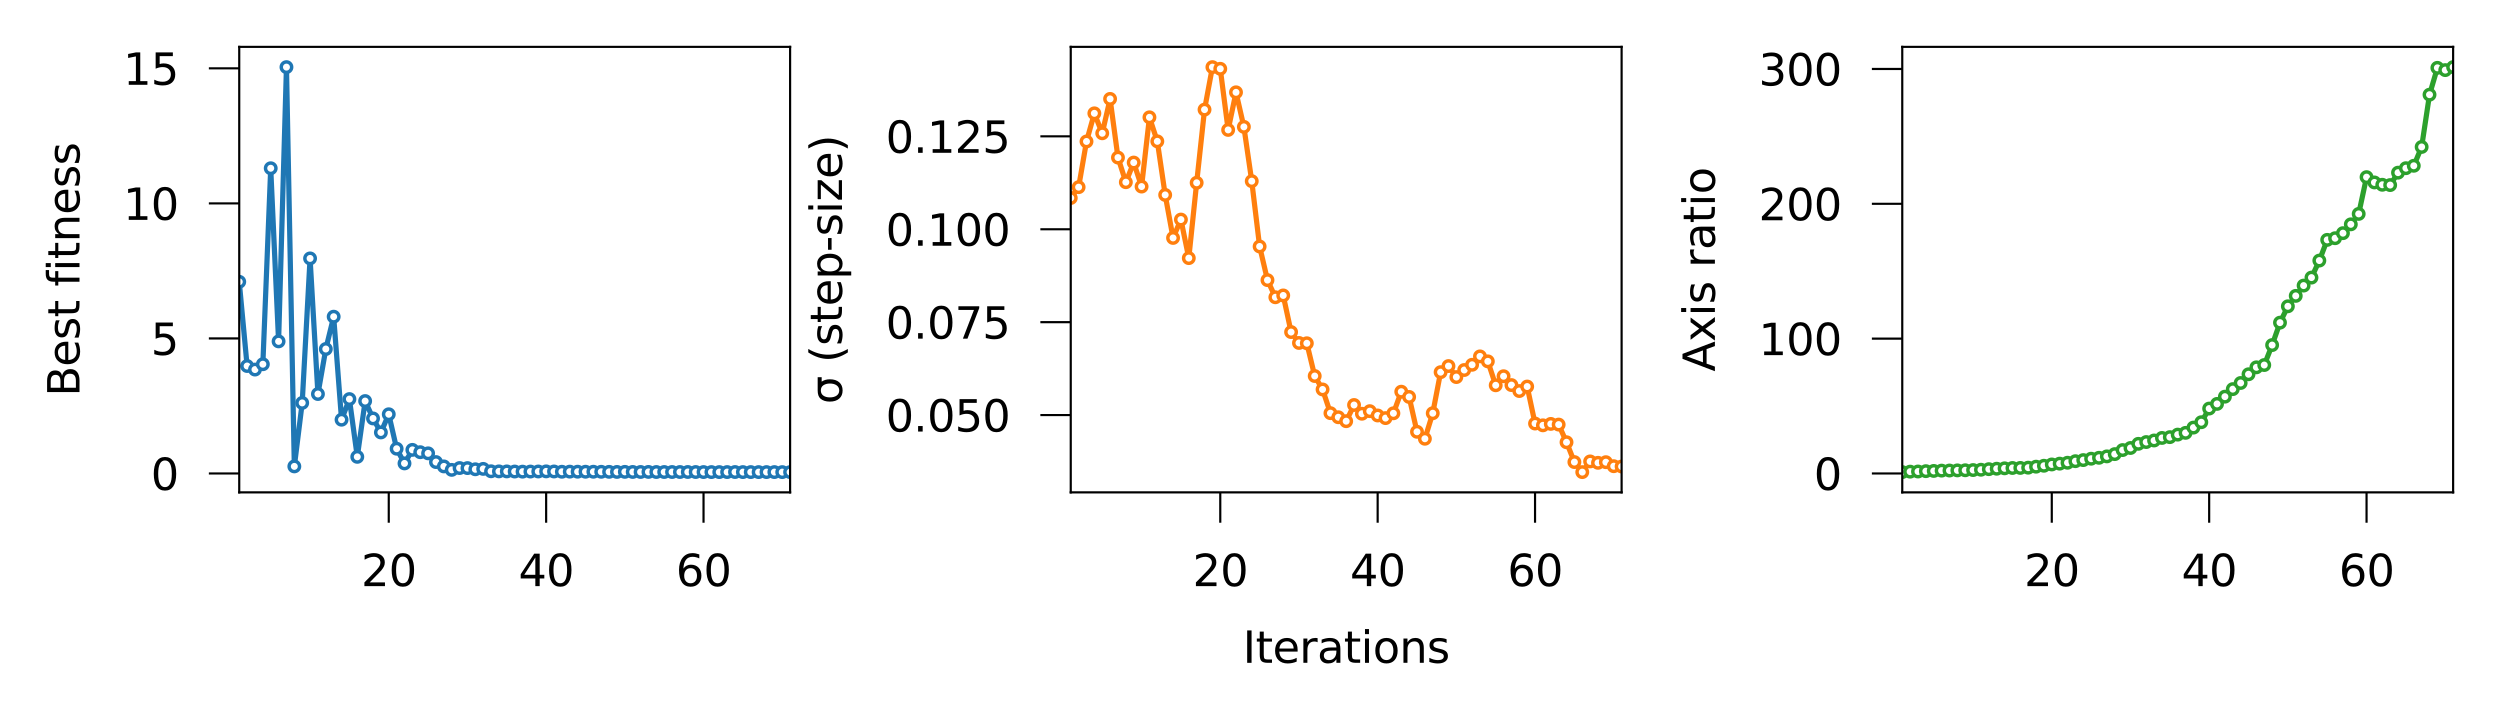 <?xml version="1.0" encoding="utf-8" standalone="no"?>
<!DOCTYPE svg PUBLIC "-//W3C//DTD SVG 1.1//EN"
  "http://www.w3.org/Graphics/SVG/1.1/DTD/svg11.dtd">
<svg xmlns:xlink="http://www.w3.org/1999/xlink" width="288pt" height="82.72pt" viewBox="0 0 288 82.72" xmlns="http://www.w3.org/2000/svg" version="1.1">
 <defs>
  <style type="text/css">*{stroke-linejoin: round; stroke-linecap: butt}</style>
 </defs>
 <g id="figure_1">
  <g id="patch_1">
   <path d="M 0 82.72 
L 288 82.72 
L 288 0 
L 0 0 
z
" style="fill: #ffffff"/>
  </g>
  <g id="axes_1">
   <g id="patch_2">
    <path d="M 27.56 56.72 
L 91.02 56.72 
L 91.02 5.4 
L 27.56 5.4 
z
" style="fill: #ffffff"/>
   </g>
   <g id="matplotlib.axis_1">
    <g id="xtick_1">
     <g id="line2d_1">
      <defs>
       <path id="m42623865ad" d="M 0 0 
L 0 3.5 
" style="stroke: #000000; stroke-width: 0.25"/>
      </defs>
      <g>
       <use xlink:href="#m42623865ad" x="44.785" y="56.72" style="stroke: #000000; stroke-width: 0.25"/>
      </g>
     </g>
     <g id="text_1">
      <!-- 20 -->
      <g transform="translate(41.604 67.519) scale(0.05 -0.05)">
       <defs>
        <path id="DejaVuSans-32" d="M 1228 531 
L 3431 531 
L 3431 0 
L 469 0 
L 469 531 
Q 828 903 1448 1529 
Q 2069 2156 2228 2338 
Q 2531 2678 2651 2914 
Q 2772 3150 2772 3378 
Q 2772 3750 2511 3984 
Q 2250 4219 1831 4219 
Q 1534 4219 1204 4116 
Q 875 4013 500 3803 
L 500 4441 
Q 881 4594 1212 4672 
Q 1544 4750 1819 4750 
Q 2544 4750 2975 4387 
Q 3406 4025 3406 3419 
Q 3406 3131 3298 2873 
Q 3191 2616 2906 2266 
Q 2828 2175 2409 1742 
Q 1991 1309 1228 531 
z
" transform="scale(0.016)"/>
        <path id="DejaVuSans-30" d="M 2034 4250 
Q 1547 4250 1301 3770 
Q 1056 3291 1056 2328 
Q 1056 1369 1301 889 
Q 1547 409 2034 409 
Q 2525 409 2770 889 
Q 3016 1369 3016 2328 
Q 3016 3291 2770 3770 
Q 2525 4250 2034 4250 
z
M 2034 4750 
Q 2819 4750 3233 4129 
Q 3647 3509 3647 2328 
Q 3647 1150 3233 529 
Q 2819 -91 2034 -91 
Q 1250 -91 836 529 
Q 422 1150 422 2328 
Q 422 3509 836 4129 
Q 1250 4750 2034 4750 
z
" transform="scale(0.016)"/>
       </defs>
       <use xlink:href="#DejaVuSans-32"/>
       <use xlink:href="#DejaVuSans-30" transform="translate(63.623 0)"/>
      </g>
     </g>
    </g>
    <g id="xtick_2">
     <g id="line2d_2">
      <g>
       <use xlink:href="#m42623865ad" x="62.916" y="56.72" style="stroke: #000000; stroke-width: 0.25"/>
      </g>
     </g>
     <g id="text_2">
      <!-- 40 -->
      <g transform="translate(59.735 67.519) scale(0.05 -0.05)">
       <defs>
        <path id="DejaVuSans-34" d="M 2419 4116 
L 825 1625 
L 2419 1625 
L 2419 4116 
z
M 2253 4666 
L 3047 4666 
L 3047 1625 
L 3713 1625 
L 3713 1100 
L 3047 1100 
L 3047 0 
L 2419 0 
L 2419 1100 
L 313 1100 
L 313 1709 
L 2253 4666 
z
" transform="scale(0.016)"/>
       </defs>
       <use xlink:href="#DejaVuSans-34"/>
       <use xlink:href="#DejaVuSans-30" transform="translate(63.623 0)"/>
      </g>
     </g>
    </g>
    <g id="xtick_3">
     <g id="line2d_3">
      <g>
       <use xlink:href="#m42623865ad" x="81.047" y="56.72" style="stroke: #000000; stroke-width: 0.25"/>
      </g>
     </g>
     <g id="text_3">
      <!-- 60 -->
      <g transform="translate(77.866 67.519) scale(0.05 -0.05)">
       <defs>
        <path id="DejaVuSans-36" d="M 2113 2584 
Q 1688 2584 1439 2293 
Q 1191 2003 1191 1497 
Q 1191 994 1439 701 
Q 1688 409 2113 409 
Q 2538 409 2786 701 
Q 3034 994 3034 1497 
Q 3034 2003 2786 2293 
Q 2538 2584 2113 2584 
z
M 3366 4563 
L 3366 3988 
Q 3128 4100 2886 4159 
Q 2644 4219 2406 4219 
Q 1781 4219 1451 3797 
Q 1122 3375 1075 2522 
Q 1259 2794 1537 2939 
Q 1816 3084 2150 3084 
Q 2853 3084 3261 2657 
Q 3669 2231 3669 1497 
Q 3669 778 3244 343 
Q 2819 -91 2113 -91 
Q 1303 -91 875 529 
Q 447 1150 447 2328 
Q 447 3434 972 4092 
Q 1497 4750 2381 4750 
Q 2619 4750 2861 4703 
Q 3103 4656 3366 4563 
z
" transform="scale(0.016)"/>
       </defs>
       <use xlink:href="#DejaVuSans-36"/>
       <use xlink:href="#DejaVuSans-30" transform="translate(63.623 0)"/>
      </g>
     </g>
    </g>
   </g>
   <g id="matplotlib.axis_2">
    <g id="ytick_1">
     <g id="line2d_4">
      <defs>
       <path id="mdd2524c7c8" d="M 0 0 
L -3.5 0 
" style="stroke: #000000; stroke-width: 0.25"/>
      </defs>
      <g>
       <use xlink:href="#mdd2524c7c8" x="27.56" y="54.545" style="stroke: #000000; stroke-width: 0.25"/>
      </g>
     </g>
     <g id="text_4">
      <!-- 0 -->
      <g transform="translate(17.379 56.445) scale(0.05 -0.05)">
       <use xlink:href="#DejaVuSans-30"/>
      </g>
     </g>
    </g>
    <g id="ytick_2">
     <g id="line2d_5">
      <g>
       <use xlink:href="#mdd2524c7c8" x="27.56" y="38.988" style="stroke: #000000; stroke-width: 0.25"/>
      </g>
     </g>
     <g id="text_5">
      <!-- 5 -->
      <g transform="translate(17.379 40.887) scale(0.05 -0.05)">
       <defs>
        <path id="DejaVuSans-35" d="M 691 4666 
L 3169 4666 
L 3169 4134 
L 1269 4134 
L 1269 2991 
Q 1406 3038 1543 3061 
Q 1681 3084 1819 3084 
Q 2600 3084 3056 2656 
Q 3513 2228 3513 1497 
Q 3513 744 3044 326 
Q 2575 -91 1722 -91 
Q 1428 -91 1123 -41 
Q 819 9 494 109 
L 494 744 
Q 775 591 1075 516 
Q 1375 441 1709 441 
Q 2250 441 2565 725 
Q 2881 1009 2881 1497 
Q 2881 1984 2565 2268 
Q 2250 2553 1709 2553 
Q 1456 2553 1204 2497 
Q 953 2441 691 2322 
L 691 4666 
z
" transform="scale(0.016)"/>
       </defs>
       <use xlink:href="#DejaVuSans-35"/>
      </g>
     </g>
    </g>
    <g id="ytick_3">
     <g id="line2d_6">
      <g>
       <use xlink:href="#mdd2524c7c8" x="27.56" y="23.43" style="stroke: #000000; stroke-width: 0.25"/>
      </g>
     </g>
     <g id="text_6">
      <!-- 10 -->
      <g transform="translate(14.197 25.329) scale(0.05 -0.05)">
       <defs>
        <path id="DejaVuSans-31" d="M 794 531 
L 1825 531 
L 1825 4091 
L 703 3866 
L 703 4441 
L 1819 4666 
L 2450 4666 
L 2450 531 
L 3481 531 
L 3481 0 
L 794 0 
L 794 531 
z
" transform="scale(0.016)"/>
       </defs>
       <use xlink:href="#DejaVuSans-31"/>
       <use xlink:href="#DejaVuSans-30" transform="translate(63.623 0)"/>
      </g>
     </g>
    </g>
    <g id="ytick_4">
     <g id="line2d_7">
      <g>
       <use xlink:href="#mdd2524c7c8" x="27.56" y="7.872" style="stroke: #000000; stroke-width: 0.25"/>
      </g>
     </g>
     <g id="text_7">
      <!-- 15 -->
      <g transform="translate(14.197 9.771) scale(0.05 -0.05)">
       <use xlink:href="#DejaVuSans-31"/>
       <use xlink:href="#DejaVuSans-35" transform="translate(63.623 0)"/>
      </g>
     </g>
    </g>
    <g id="text_8">
     <!-- Best fitness -->
     <g transform="translate(9.158 45.672) rotate(-90) scale(0.05 -0.05)">
      <defs>
       <path id="DejaVuSans-42" d="M 1259 2228 
L 1259 519 
L 2272 519 
Q 2781 519 3026 730 
Q 3272 941 3272 1375 
Q 3272 1813 3026 2020 
Q 2781 2228 2272 2228 
L 1259 2228 
z
M 1259 4147 
L 1259 2741 
L 2194 2741 
Q 2656 2741 2882 2914 
Q 3109 3088 3109 3444 
Q 3109 3797 2882 3972 
Q 2656 4147 2194 4147 
L 1259 4147 
z
M 628 4666 
L 2241 4666 
Q 2963 4666 3353 4366 
Q 3744 4066 3744 3513 
Q 3744 3084 3544 2831 
Q 3344 2578 2956 2516 
Q 3422 2416 3680 2098 
Q 3938 1781 3938 1306 
Q 3938 681 3513 340 
Q 3088 0 2303 0 
L 628 0 
L 628 4666 
z
" transform="scale(0.016)"/>
       <path id="DejaVuSans-65" d="M 3597 1894 
L 3597 1613 
L 953 1613 
Q 991 1019 1311 708 
Q 1631 397 2203 397 
Q 2534 397 2845 478 
Q 3156 559 3463 722 
L 3463 178 
Q 3153 47 2828 -22 
Q 2503 -91 2169 -91 
Q 1331 -91 842 396 
Q 353 884 353 1716 
Q 353 2575 817 3079 
Q 1281 3584 2069 3584 
Q 2775 3584 3186 3129 
Q 3597 2675 3597 1894 
z
M 3022 2063 
Q 3016 2534 2758 2815 
Q 2500 3097 2075 3097 
Q 1594 3097 1305 2825 
Q 1016 2553 972 2059 
L 3022 2063 
z
" transform="scale(0.016)"/>
       <path id="DejaVuSans-73" d="M 2834 3397 
L 2834 2853 
Q 2591 2978 2328 3040 
Q 2066 3103 1784 3103 
Q 1356 3103 1142 2972 
Q 928 2841 928 2578 
Q 928 2378 1081 2264 
Q 1234 2150 1697 2047 
L 1894 2003 
Q 2506 1872 2764 1633 
Q 3022 1394 3022 966 
Q 3022 478 2636 193 
Q 2250 -91 1575 -91 
Q 1294 -91 989 -36 
Q 684 19 347 128 
L 347 722 
Q 666 556 975 473 
Q 1284 391 1588 391 
Q 1994 391 2212 530 
Q 2431 669 2431 922 
Q 2431 1156 2273 1281 
Q 2116 1406 1581 1522 
L 1381 1569 
Q 847 1681 609 1914 
Q 372 2147 372 2553 
Q 372 3047 722 3315 
Q 1072 3584 1716 3584 
Q 2034 3584 2315 3537 
Q 2597 3491 2834 3397 
z
" transform="scale(0.016)"/>
       <path id="DejaVuSans-74" d="M 1172 4494 
L 1172 3500 
L 2356 3500 
L 2356 3053 
L 1172 3053 
L 1172 1153 
Q 1172 725 1289 603 
Q 1406 481 1766 481 
L 2356 481 
L 2356 0 
L 1766 0 
Q 1100 0 847 248 
Q 594 497 594 1153 
L 594 3053 
L 172 3053 
L 172 3500 
L 594 3500 
L 594 4494 
L 1172 4494 
z
" transform="scale(0.016)"/>
       <path id="DejaVuSans-20" transform="scale(0.016)"/>
       <path id="DejaVuSans-66" d="M 2375 4863 
L 2375 4384 
L 1825 4384 
Q 1516 4384 1395 4259 
Q 1275 4134 1275 3809 
L 1275 3500 
L 2222 3500 
L 2222 3053 
L 1275 3053 
L 1275 0 
L 697 0 
L 697 3053 
L 147 3053 
L 147 3500 
L 697 3500 
L 697 3744 
Q 697 4328 969 4595 
Q 1241 4863 1831 4863 
L 2375 4863 
z
" transform="scale(0.016)"/>
       <path id="DejaVuSans-69" d="M 603 3500 
L 1178 3500 
L 1178 0 
L 603 0 
L 603 3500 
z
M 603 4863 
L 1178 4863 
L 1178 4134 
L 603 4134 
L 603 4863 
z
" transform="scale(0.016)"/>
       <path id="DejaVuSans-6e" d="M 3513 2113 
L 3513 0 
L 2938 0 
L 2938 2094 
Q 2938 2591 2744 2837 
Q 2550 3084 2163 3084 
Q 1697 3084 1428 2787 
Q 1159 2491 1159 1978 
L 1159 0 
L 581 0 
L 581 3500 
L 1159 3500 
L 1159 2956 
Q 1366 3272 1645 3428 
Q 1925 3584 2291 3584 
Q 2894 3584 3203 3211 
Q 3513 2838 3513 2113 
z
" transform="scale(0.016)"/>
      </defs>
      <use xlink:href="#DejaVuSans-42"/>
      <use xlink:href="#DejaVuSans-65" transform="translate(68.604 0)"/>
      <use xlink:href="#DejaVuSans-73" transform="translate(130.127 0)"/>
      <use xlink:href="#DejaVuSans-74" transform="translate(182.227 0)"/>
      <use xlink:href="#DejaVuSans-20" transform="translate(221.436 0)"/>
      <use xlink:href="#DejaVuSans-66" transform="translate(253.223 0)"/>
      <use xlink:href="#DejaVuSans-69" transform="translate(288.428 0)"/>
      <use xlink:href="#DejaVuSans-74" transform="translate(316.211 0)"/>
      <use xlink:href="#DejaVuSans-6e" transform="translate(355.42 0)"/>
      <use xlink:href="#DejaVuSans-65" transform="translate(418.799 0)"/>
      <use xlink:href="#DejaVuSans-73" transform="translate(480.322 0)"/>
      <use xlink:href="#DejaVuSans-73" transform="translate(532.422 0)"/>
     </g>
    </g>
   </g>
   <g id="line2d_8">
    <path d="M 27.561 32.463 
L 28.467 42.165 
L 29.374 42.574 
L 30.28 41.959 
L 31.187 19.382 
L 32.093 39.326 
L 33 7.733 
L 33.907 53.729 
L 34.813 46.415 
L 35.72 29.769 
L 36.626 45.391 
L 37.533 40.206 
L 38.439 36.483 
L 39.346 48.35 
L 40.252 45.973 
L 41.159 52.628 
L 42.065 46.201 
L 42.972 48.204 
L 43.879 49.817 
L 44.785 47.724 
L 45.692 51.692 
L 46.598 53.385 
L 47.505 51.825 
L 48.411 52.093 
L 49.318 52.225 
L 50.224 53.23 
L 51.131 53.731 
L 52.038 54.128 
L 52.944 53.918 
L 53.851 53.924 
L 54.757 54.061 
L 55.664 54.016 
L 56.57 54.291 
L 57.477 54.302 
L 58.383 54.306 
L 59.29 54.32 
L 60.197 54.334 
L 61.103 54.322 
L 62.01 54.315 
L 62.916 54.302 
L 63.823 54.314 
L 64.729 54.346 
L 65.636 54.333 
L 66.542 54.34 
L 67.449 54.344 
L 68.356 54.344 
L 69.262 54.351 
L 70.169 54.356 
L 71.075 54.367 
L 71.982 54.357 
L 72.888 54.369 
L 73.795 54.372 
L 74.701 54.365 
L 75.608 54.376 
L 76.515 54.375 
L 77.421 54.376 
L 78.328 54.376 
L 79.234 54.373 
L 80.141 54.377 
L 81.047 54.381 
L 81.954 54.384 
L 82.86 54.384 
L 83.767 54.382 
L 84.673 54.377 
L 85.58 54.384 
L 86.487 54.384 
L 87.393 54.385 
L 88.3 54.384 
L 89.206 54.383 
L 90.113 54.387 
L 91.019 54.386 
" clip-path="url(#pa6a711c99a)" style="fill: none; stroke: #1f77b4; stroke-width: 0.6; stroke-linecap: square"/>
    <defs>
     <path id="m698e828c0c" d="M 0 0.6 
C 0.159 0.6 0.312 0.537 0.424 0.424 
C 0.537 0.312 0.6 0.159 0.6 0 
C 0.6 -0.159 0.537 -0.312 0.424 -0.424 
C 0.312 -0.537 0.159 -0.6 0 -0.6 
C -0.159 -0.6 -0.312 -0.537 -0.424 -0.424 
C -0.537 -0.312 -0.6 -0.159 -0.6 0 
C -0.6 0.159 -0.537 0.312 -0.424 0.424 
C -0.312 0.537 -0.159 0.6 0 0.6 
z
" style="stroke: #1f77b4; stroke-width: 0.4"/>
    </defs>
    <g clip-path="url(#pa6a711c99a)">
     <use xlink:href="#m698e828c0c" x="27.561" y="32.463" style="fill: #ffffff; stroke: #1f77b4; stroke-width: 0.4"/>
     <use xlink:href="#m698e828c0c" x="28.467" y="42.165" style="fill: #ffffff; stroke: #1f77b4; stroke-width: 0.4"/>
     <use xlink:href="#m698e828c0c" x="29.374" y="42.574" style="fill: #ffffff; stroke: #1f77b4; stroke-width: 0.4"/>
     <use xlink:href="#m698e828c0c" x="30.28" y="41.959" style="fill: #ffffff; stroke: #1f77b4; stroke-width: 0.4"/>
     <use xlink:href="#m698e828c0c" x="31.187" y="19.382" style="fill: #ffffff; stroke: #1f77b4; stroke-width: 0.4"/>
     <use xlink:href="#m698e828c0c" x="32.093" y="39.326" style="fill: #ffffff; stroke: #1f77b4; stroke-width: 0.4"/>
     <use xlink:href="#m698e828c0c" x="33" y="7.733" style="fill: #ffffff; stroke: #1f77b4; stroke-width: 0.4"/>
     <use xlink:href="#m698e828c0c" x="33.907" y="53.729" style="fill: #ffffff; stroke: #1f77b4; stroke-width: 0.4"/>
     <use xlink:href="#m698e828c0c" x="34.813" y="46.415" style="fill: #ffffff; stroke: #1f77b4; stroke-width: 0.4"/>
     <use xlink:href="#m698e828c0c" x="35.72" y="29.769" style="fill: #ffffff; stroke: #1f77b4; stroke-width: 0.4"/>
     <use xlink:href="#m698e828c0c" x="36.626" y="45.391" style="fill: #ffffff; stroke: #1f77b4; stroke-width: 0.4"/>
     <use xlink:href="#m698e828c0c" x="37.533" y="40.206" style="fill: #ffffff; stroke: #1f77b4; stroke-width: 0.4"/>
     <use xlink:href="#m698e828c0c" x="38.439" y="36.483" style="fill: #ffffff; stroke: #1f77b4; stroke-width: 0.4"/>
     <use xlink:href="#m698e828c0c" x="39.346" y="48.35" style="fill: #ffffff; stroke: #1f77b4; stroke-width: 0.4"/>
     <use xlink:href="#m698e828c0c" x="40.252" y="45.973" style="fill: #ffffff; stroke: #1f77b4; stroke-width: 0.4"/>
     <use xlink:href="#m698e828c0c" x="41.159" y="52.628" style="fill: #ffffff; stroke: #1f77b4; stroke-width: 0.4"/>
     <use xlink:href="#m698e828c0c" x="42.065" y="46.201" style="fill: #ffffff; stroke: #1f77b4; stroke-width: 0.4"/>
     <use xlink:href="#m698e828c0c" x="42.972" y="48.204" style="fill: #ffffff; stroke: #1f77b4; stroke-width: 0.4"/>
     <use xlink:href="#m698e828c0c" x="43.879" y="49.817" style="fill: #ffffff; stroke: #1f77b4; stroke-width: 0.4"/>
     <use xlink:href="#m698e828c0c" x="44.785" y="47.724" style="fill: #ffffff; stroke: #1f77b4; stroke-width: 0.4"/>
     <use xlink:href="#m698e828c0c" x="45.692" y="51.692" style="fill: #ffffff; stroke: #1f77b4; stroke-width: 0.4"/>
     <use xlink:href="#m698e828c0c" x="46.598" y="53.385" style="fill: #ffffff; stroke: #1f77b4; stroke-width: 0.4"/>
     <use xlink:href="#m698e828c0c" x="47.505" y="51.825" style="fill: #ffffff; stroke: #1f77b4; stroke-width: 0.4"/>
     <use xlink:href="#m698e828c0c" x="48.411" y="52.093" style="fill: #ffffff; stroke: #1f77b4; stroke-width: 0.4"/>
     <use xlink:href="#m698e828c0c" x="49.318" y="52.225" style="fill: #ffffff; stroke: #1f77b4; stroke-width: 0.4"/>
     <use xlink:href="#m698e828c0c" x="50.224" y="53.23" style="fill: #ffffff; stroke: #1f77b4; stroke-width: 0.4"/>
     <use xlink:href="#m698e828c0c" x="51.131" y="53.731" style="fill: #ffffff; stroke: #1f77b4; stroke-width: 0.4"/>
     <use xlink:href="#m698e828c0c" x="52.038" y="54.128" style="fill: #ffffff; stroke: #1f77b4; stroke-width: 0.4"/>
     <use xlink:href="#m698e828c0c" x="52.944" y="53.918" style="fill: #ffffff; stroke: #1f77b4; stroke-width: 0.4"/>
     <use xlink:href="#m698e828c0c" x="53.851" y="53.924" style="fill: #ffffff; stroke: #1f77b4; stroke-width: 0.4"/>
     <use xlink:href="#m698e828c0c" x="54.757" y="54.061" style="fill: #ffffff; stroke: #1f77b4; stroke-width: 0.4"/>
     <use xlink:href="#m698e828c0c" x="55.664" y="54.016" style="fill: #ffffff; stroke: #1f77b4; stroke-width: 0.4"/>
     <use xlink:href="#m698e828c0c" x="56.57" y="54.291" style="fill: #ffffff; stroke: #1f77b4; stroke-width: 0.4"/>
     <use xlink:href="#m698e828c0c" x="57.477" y="54.302" style="fill: #ffffff; stroke: #1f77b4; stroke-width: 0.4"/>
     <use xlink:href="#m698e828c0c" x="58.383" y="54.306" style="fill: #ffffff; stroke: #1f77b4; stroke-width: 0.4"/>
     <use xlink:href="#m698e828c0c" x="59.29" y="54.32" style="fill: #ffffff; stroke: #1f77b4; stroke-width: 0.4"/>
     <use xlink:href="#m698e828c0c" x="60.197" y="54.334" style="fill: #ffffff; stroke: #1f77b4; stroke-width: 0.4"/>
     <use xlink:href="#m698e828c0c" x="61.103" y="54.322" style="fill: #ffffff; stroke: #1f77b4; stroke-width: 0.4"/>
     <use xlink:href="#m698e828c0c" x="62.01" y="54.315" style="fill: #ffffff; stroke: #1f77b4; stroke-width: 0.4"/>
     <use xlink:href="#m698e828c0c" x="62.916" y="54.302" style="fill: #ffffff; stroke: #1f77b4; stroke-width: 0.4"/>
     <use xlink:href="#m698e828c0c" x="63.823" y="54.314" style="fill: #ffffff; stroke: #1f77b4; stroke-width: 0.4"/>
     <use xlink:href="#m698e828c0c" x="64.729" y="54.346" style="fill: #ffffff; stroke: #1f77b4; stroke-width: 0.4"/>
     <use xlink:href="#m698e828c0c" x="65.636" y="54.333" style="fill: #ffffff; stroke: #1f77b4; stroke-width: 0.4"/>
     <use xlink:href="#m698e828c0c" x="66.542" y="54.34" style="fill: #ffffff; stroke: #1f77b4; stroke-width: 0.4"/>
     <use xlink:href="#m698e828c0c" x="67.449" y="54.344" style="fill: #ffffff; stroke: #1f77b4; stroke-width: 0.4"/>
     <use xlink:href="#m698e828c0c" x="68.356" y="54.344" style="fill: #ffffff; stroke: #1f77b4; stroke-width: 0.4"/>
     <use xlink:href="#m698e828c0c" x="69.262" y="54.351" style="fill: #ffffff; stroke: #1f77b4; stroke-width: 0.4"/>
     <use xlink:href="#m698e828c0c" x="70.169" y="54.356" style="fill: #ffffff; stroke: #1f77b4; stroke-width: 0.4"/>
     <use xlink:href="#m698e828c0c" x="71.075" y="54.367" style="fill: #ffffff; stroke: #1f77b4; stroke-width: 0.4"/>
     <use xlink:href="#m698e828c0c" x="71.982" y="54.357" style="fill: #ffffff; stroke: #1f77b4; stroke-width: 0.4"/>
     <use xlink:href="#m698e828c0c" x="72.888" y="54.369" style="fill: #ffffff; stroke: #1f77b4; stroke-width: 0.4"/>
     <use xlink:href="#m698e828c0c" x="73.795" y="54.372" style="fill: #ffffff; stroke: #1f77b4; stroke-width: 0.4"/>
     <use xlink:href="#m698e828c0c" x="74.701" y="54.365" style="fill: #ffffff; stroke: #1f77b4; stroke-width: 0.4"/>
     <use xlink:href="#m698e828c0c" x="75.608" y="54.376" style="fill: #ffffff; stroke: #1f77b4; stroke-width: 0.4"/>
     <use xlink:href="#m698e828c0c" x="76.515" y="54.375" style="fill: #ffffff; stroke: #1f77b4; stroke-width: 0.4"/>
     <use xlink:href="#m698e828c0c" x="77.421" y="54.376" style="fill: #ffffff; stroke: #1f77b4; stroke-width: 0.4"/>
     <use xlink:href="#m698e828c0c" x="78.328" y="54.376" style="fill: #ffffff; stroke: #1f77b4; stroke-width: 0.4"/>
     <use xlink:href="#m698e828c0c" x="79.234" y="54.373" style="fill: #ffffff; stroke: #1f77b4; stroke-width: 0.4"/>
     <use xlink:href="#m698e828c0c" x="80.141" y="54.377" style="fill: #ffffff; stroke: #1f77b4; stroke-width: 0.4"/>
     <use xlink:href="#m698e828c0c" x="81.047" y="54.381" style="fill: #ffffff; stroke: #1f77b4; stroke-width: 0.4"/>
     <use xlink:href="#m698e828c0c" x="81.954" y="54.384" style="fill: #ffffff; stroke: #1f77b4; stroke-width: 0.4"/>
     <use xlink:href="#m698e828c0c" x="82.86" y="54.384" style="fill: #ffffff; stroke: #1f77b4; stroke-width: 0.4"/>
     <use xlink:href="#m698e828c0c" x="83.767" y="54.382" style="fill: #ffffff; stroke: #1f77b4; stroke-width: 0.4"/>
     <use xlink:href="#m698e828c0c" x="84.673" y="54.377" style="fill: #ffffff; stroke: #1f77b4; stroke-width: 0.4"/>
     <use xlink:href="#m698e828c0c" x="85.58" y="54.384" style="fill: #ffffff; stroke: #1f77b4; stroke-width: 0.4"/>
     <use xlink:href="#m698e828c0c" x="86.487" y="54.384" style="fill: #ffffff; stroke: #1f77b4; stroke-width: 0.4"/>
     <use xlink:href="#m698e828c0c" x="87.393" y="54.385" style="fill: #ffffff; stroke: #1f77b4; stroke-width: 0.4"/>
     <use xlink:href="#m698e828c0c" x="88.3" y="54.384" style="fill: #ffffff; stroke: #1f77b4; stroke-width: 0.4"/>
     <use xlink:href="#m698e828c0c" x="89.206" y="54.383" style="fill: #ffffff; stroke: #1f77b4; stroke-width: 0.4"/>
     <use xlink:href="#m698e828c0c" x="90.113" y="54.387" style="fill: #ffffff; stroke: #1f77b4; stroke-width: 0.4"/>
     <use xlink:href="#m698e828c0c" x="91.019" y="54.386" style="fill: #ffffff; stroke: #1f77b4; stroke-width: 0.4"/>
    </g>
   </g>
   <g id="patch_3">
    <path d="M 27.56 56.72 
L 27.56 5.4 
" style="fill: none; stroke: #000000; stroke-width: 0.25; stroke-linejoin: miter; stroke-linecap: square"/>
   </g>
   <g id="patch_4">
    <path d="M 91.02 56.72 
L 91.02 5.4 
" style="fill: none; stroke: #000000; stroke-width: 0.25; stroke-linejoin: miter; stroke-linecap: square"/>
   </g>
   <g id="patch_5">
    <path d="M 27.56 56.72 
L 91.02 56.72 
" style="fill: none; stroke: #000000; stroke-width: 0.25; stroke-linejoin: miter; stroke-linecap: square"/>
   </g>
   <g id="patch_6">
    <path d="M 27.56 5.4 
L 91.02 5.4 
" style="fill: none; stroke: #000000; stroke-width: 0.25; stroke-linejoin: miter; stroke-linecap: square"/>
   </g>
  </g>
  <g id="axes_2">
   <g id="patch_7">
    <path d="M 123.35 56.72 
L 186.81 56.72 
L 186.81 5.4 
L 123.35 5.4 
z
" style="fill: #ffffff"/>
   </g>
   <g id="matplotlib.axis_3">
    <g id="xtick_4">
     <g id="line2d_9">
      <g>
       <use xlink:href="#m42623865ad" x="140.575" y="56.72" style="stroke: #000000; stroke-width: 0.25"/>
      </g>
     </g>
     <g id="text_9">
      <!-- 20 -->
      <g transform="translate(137.394 67.519) scale(0.05 -0.05)">
       <use xlink:href="#DejaVuSans-32"/>
       <use xlink:href="#DejaVuSans-30" transform="translate(63.623 0)"/>
      </g>
     </g>
    </g>
    <g id="xtick_5">
     <g id="line2d_10">
      <g>
       <use xlink:href="#m42623865ad" x="158.706" y="56.72" style="stroke: #000000; stroke-width: 0.25"/>
      </g>
     </g>
     <g id="text_10">
      <!-- 40 -->
      <g transform="translate(155.525 67.519) scale(0.05 -0.05)">
       <use xlink:href="#DejaVuSans-34"/>
       <use xlink:href="#DejaVuSans-30" transform="translate(63.623 0)"/>
      </g>
     </g>
    </g>
    <g id="xtick_6">
     <g id="line2d_11">
      <g>
       <use xlink:href="#m42623865ad" x="176.837" y="56.72" style="stroke: #000000; stroke-width: 0.25"/>
      </g>
     </g>
     <g id="text_11">
      <!-- 60 -->
      <g transform="translate(173.656 67.519) scale(0.05 -0.05)">
       <use xlink:href="#DejaVuSans-36"/>
       <use xlink:href="#DejaVuSans-30" transform="translate(63.623 0)"/>
      </g>
     </g>
    </g>
    <g id="text_12">
     <!-- Iterations -->
     <g transform="translate(143.173 76.358) scale(0.05 -0.05)">
      <defs>
       <path id="DejaVuSans-49" d="M 628 4666 
L 1259 4666 
L 1259 0 
L 628 0 
L 628 4666 
z
" transform="scale(0.016)"/>
       <path id="DejaVuSans-72" d="M 2631 2963 
Q 2534 3019 2420 3045 
Q 2306 3072 2169 3072 
Q 1681 3072 1420 2755 
Q 1159 2438 1159 1844 
L 1159 0 
L 581 0 
L 581 3500 
L 1159 3500 
L 1159 2956 
Q 1341 3275 1631 3429 
Q 1922 3584 2338 3584 
Q 2397 3584 2469 3576 
Q 2541 3569 2628 3553 
L 2631 2963 
z
" transform="scale(0.016)"/>
       <path id="DejaVuSans-61" d="M 2194 1759 
Q 1497 1759 1228 1600 
Q 959 1441 959 1056 
Q 959 750 1161 570 
Q 1363 391 1709 391 
Q 2188 391 2477 730 
Q 2766 1069 2766 1631 
L 2766 1759 
L 2194 1759 
z
M 3341 1997 
L 3341 0 
L 2766 0 
L 2766 531 
Q 2569 213 2275 61 
Q 1981 -91 1556 -91 
Q 1019 -91 701 211 
Q 384 513 384 1019 
Q 384 1609 779 1909 
Q 1175 2209 1959 2209 
L 2766 2209 
L 2766 2266 
Q 2766 2663 2505 2880 
Q 2244 3097 1772 3097 
Q 1472 3097 1187 3025 
Q 903 2953 641 2809 
L 641 3341 
Q 956 3463 1253 3523 
Q 1550 3584 1831 3584 
Q 2591 3584 2966 3190 
Q 3341 2797 3341 1997 
z
" transform="scale(0.016)"/>
       <path id="DejaVuSans-6f" d="M 1959 3097 
Q 1497 3097 1228 2736 
Q 959 2375 959 1747 
Q 959 1119 1226 758 
Q 1494 397 1959 397 
Q 2419 397 2687 759 
Q 2956 1122 2956 1747 
Q 2956 2369 2687 2733 
Q 2419 3097 1959 3097 
z
M 1959 3584 
Q 2709 3584 3137 3096 
Q 3566 2609 3566 1747 
Q 3566 888 3137 398 
Q 2709 -91 1959 -91 
Q 1206 -91 779 398 
Q 353 888 353 1747 
Q 353 2609 779 3096 
Q 1206 3584 1959 3584 
z
" transform="scale(0.016)"/>
      </defs>
      <use xlink:href="#DejaVuSans-49"/>
      <use xlink:href="#DejaVuSans-74" transform="translate(29.492 0)"/>
      <use xlink:href="#DejaVuSans-65" transform="translate(68.701 0)"/>
      <use xlink:href="#DejaVuSans-72" transform="translate(130.225 0)"/>
      <use xlink:href="#DejaVuSans-61" transform="translate(171.338 0)"/>
      <use xlink:href="#DejaVuSans-74" transform="translate(232.617 0)"/>
      <use xlink:href="#DejaVuSans-69" transform="translate(271.826 0)"/>
      <use xlink:href="#DejaVuSans-6f" transform="translate(299.609 0)"/>
      <use xlink:href="#DejaVuSans-6e" transform="translate(360.791 0)"/>
      <use xlink:href="#DejaVuSans-73" transform="translate(424.17 0)"/>
     </g>
    </g>
   </g>
   <g id="matplotlib.axis_4">
    <g id="ytick_5">
     <g id="line2d_12">
      <g>
       <use xlink:href="#mdd2524c7c8" x="123.35" y="47.815" style="stroke: #000000; stroke-width: 0.25"/>
      </g>
     </g>
     <g id="text_13">
      <!-- 0.050 -->
      <g transform="translate(102.036 49.715) scale(0.05 -0.05)">
       <defs>
        <path id="DejaVuSans-2e" d="M 684 794 
L 1344 794 
L 1344 0 
L 684 0 
L 684 794 
z
" transform="scale(0.016)"/>
       </defs>
       <use xlink:href="#DejaVuSans-30"/>
       <use xlink:href="#DejaVuSans-2e" transform="translate(63.623 0)"/>
       <use xlink:href="#DejaVuSans-30" transform="translate(95.41 0)"/>
       <use xlink:href="#DejaVuSans-35" transform="translate(159.033 0)"/>
       <use xlink:href="#DejaVuSans-30" transform="translate(222.656 0)"/>
      </g>
     </g>
    </g>
    <g id="ytick_6">
     <g id="line2d_13">
      <g>
       <use xlink:href="#mdd2524c7c8" x="123.35" y="37.112" style="stroke: #000000; stroke-width: 0.25"/>
      </g>
     </g>
     <g id="text_14">
      <!-- 0.075 -->
      <g transform="translate(102.036 39.012) scale(0.05 -0.05)">
       <defs>
        <path id="DejaVuSans-37" d="M 525 4666 
L 3525 4666 
L 3525 4397 
L 1831 0 
L 1172 0 
L 2766 4134 
L 525 4134 
L 525 4666 
z
" transform="scale(0.016)"/>
       </defs>
       <use xlink:href="#DejaVuSans-30"/>
       <use xlink:href="#DejaVuSans-2e" transform="translate(63.623 0)"/>
       <use xlink:href="#DejaVuSans-30" transform="translate(95.41 0)"/>
       <use xlink:href="#DejaVuSans-37" transform="translate(159.033 0)"/>
       <use xlink:href="#DejaVuSans-35" transform="translate(222.656 0)"/>
      </g>
     </g>
    </g>
    <g id="ytick_7">
     <g id="line2d_14">
      <g>
       <use xlink:href="#mdd2524c7c8" x="123.35" y="26.41" style="stroke: #000000; stroke-width: 0.25"/>
      </g>
     </g>
     <g id="text_15">
      <!-- 0.100 -->
      <g transform="translate(102.036 28.309) scale(0.05 -0.05)">
       <use xlink:href="#DejaVuSans-30"/>
       <use xlink:href="#DejaVuSans-2e" transform="translate(63.623 0)"/>
       <use xlink:href="#DejaVuSans-31" transform="translate(95.41 0)"/>
       <use xlink:href="#DejaVuSans-30" transform="translate(159.033 0)"/>
       <use xlink:href="#DejaVuSans-30" transform="translate(222.656 0)"/>
      </g>
     </g>
    </g>
    <g id="ytick_8">
     <g id="line2d_15">
      <g>
       <use xlink:href="#mdd2524c7c8" x="123.35" y="15.707" style="stroke: #000000; stroke-width: 0.25"/>
      </g>
     </g>
     <g id="text_16">
      <!-- 0.125 -->
      <g transform="translate(102.036 17.606) scale(0.05 -0.05)">
       <use xlink:href="#DejaVuSans-30"/>
       <use xlink:href="#DejaVuSans-2e" transform="translate(63.623 0)"/>
       <use xlink:href="#DejaVuSans-31" transform="translate(95.41 0)"/>
       <use xlink:href="#DejaVuSans-32" transform="translate(159.033 0)"/>
       <use xlink:href="#DejaVuSans-35" transform="translate(222.656 0)"/>
      </g>
     </g>
    </g>
    <g id="text_17">
     <!-- σ (step-size) -->
     <g transform="translate(96.996 46.547) rotate(-90) scale(0.05 -0.05)">
      <defs>
       <path id="DejaVuSans-3c3" d="M 1959 3044 
Q 1484 3044 1228 2700 
Q 959 2341 959 1747 
Q 959 1119 1226 758 
Q 1494 397 1959 397 
Q 2419 397 2687 759 
Q 2956 1122 2956 1747 
Q 2956 2319 2688 2700 
Q 2441 3044 1959 3044 
z
M 1959 3500 
L 3869 3500 
L 3869 2925 
L 3225 2925 
Q 3566 2438 3566 1747 
Q 3566 888 3138 400 
Q 2709 -91 1959 -91 
Q 1206 -91 781 400 
Q 353 888 353 1747 
Q 353 2613 781 3097 
Q 1134 3500 1959 3500 
z
" transform="scale(0.016)"/>
       <path id="DejaVuSans-28" d="M 1984 4856 
Q 1566 4138 1362 3434 
Q 1159 2731 1159 2009 
Q 1159 1288 1364 580 
Q 1569 -128 1984 -844 
L 1484 -844 
Q 1016 -109 783 600 
Q 550 1309 550 2009 
Q 550 2706 781 3412 
Q 1013 4119 1484 4856 
L 1984 4856 
z
" transform="scale(0.016)"/>
       <path id="DejaVuSans-70" d="M 1159 525 
L 1159 -1331 
L 581 -1331 
L 581 3500 
L 1159 3500 
L 1159 2969 
Q 1341 3281 1617 3432 
Q 1894 3584 2278 3584 
Q 2916 3584 3314 3078 
Q 3713 2572 3713 1747 
Q 3713 922 3314 415 
Q 2916 -91 2278 -91 
Q 1894 -91 1617 61 
Q 1341 213 1159 525 
z
M 3116 1747 
Q 3116 2381 2855 2742 
Q 2594 3103 2138 3103 
Q 1681 3103 1420 2742 
Q 1159 2381 1159 1747 
Q 1159 1113 1420 752 
Q 1681 391 2138 391 
Q 2594 391 2855 752 
Q 3116 1113 3116 1747 
z
" transform="scale(0.016)"/>
       <path id="DejaVuSans-2d" d="M 313 2009 
L 1997 2009 
L 1997 1497 
L 313 1497 
L 313 2009 
z
" transform="scale(0.016)"/>
       <path id="DejaVuSans-7a" d="M 353 3500 
L 3084 3500 
L 3084 2975 
L 922 459 
L 3084 459 
L 3084 0 
L 275 0 
L 275 525 
L 2438 3041 
L 353 3041 
L 353 3500 
z
" transform="scale(0.016)"/>
       <path id="DejaVuSans-29" d="M 513 4856 
L 1013 4856 
Q 1481 4119 1714 3412 
Q 1947 2706 1947 2009 
Q 1947 1309 1714 600 
Q 1481 -109 1013 -844 
L 513 -844 
Q 928 -128 1133 580 
Q 1338 1288 1338 2009 
Q 1338 2731 1133 3434 
Q 928 4138 513 4856 
z
" transform="scale(0.016)"/>
      </defs>
      <use xlink:href="#DejaVuSans-3c3"/>
      <use xlink:href="#DejaVuSans-20" transform="translate(63.379 0)"/>
      <use xlink:href="#DejaVuSans-28" transform="translate(95.166 0)"/>
      <use xlink:href="#DejaVuSans-73" transform="translate(134.18 0)"/>
      <use xlink:href="#DejaVuSans-74" transform="translate(186.279 0)"/>
      <use xlink:href="#DejaVuSans-65" transform="translate(225.488 0)"/>
      <use xlink:href="#DejaVuSans-70" transform="translate(287.012 0)"/>
      <use xlink:href="#DejaVuSans-2d" transform="translate(350.488 0)"/>
      <use xlink:href="#DejaVuSans-73" transform="translate(386.572 0)"/>
      <use xlink:href="#DejaVuSans-69" transform="translate(438.672 0)"/>
      <use xlink:href="#DejaVuSans-7a" transform="translate(466.455 0)"/>
      <use xlink:href="#DejaVuSans-65" transform="translate(518.945 0)"/>
      <use xlink:href="#DejaVuSans-29" transform="translate(580.469 0)"/>
     </g>
    </g>
   </g>
   <g id="line2d_16">
    <path d="M 123.351 22.809 
L 124.257 21.561 
L 125.164 16.297 
L 126.07 13.057 
L 126.977 15.354 
L 127.883 11.394 
L 128.79 18.152 
L 129.697 20.989 
L 130.603 18.727 
L 131.51 21.492 
L 132.416 13.515 
L 133.323 16.281 
L 134.229 22.454 
L 135.136 27.41 
L 136.042 25.294 
L 136.949 29.734 
L 137.855 21.056 
L 138.762 12.628 
L 139.669 7.733 
L 140.575 7.925 
L 141.482 14.966 
L 142.388 10.635 
L 143.295 14.615 
L 144.201 20.869 
L 145.108 28.393 
L 146.014 32.269 
L 146.921 34.244 
L 147.828 34.036 
L 148.734 38.254 
L 149.641 39.508 
L 150.547 39.545 
L 151.454 43.317 
L 152.36 44.865 
L 153.267 47.596 
L 154.173 48.066 
L 155.08 48.521 
L 155.987 46.656 
L 156.893 47.663 
L 157.8 47.366 
L 158.706 47.863 
L 159.613 48.165 
L 160.519 47.611 
L 161.426 45.123 
L 162.332 45.727 
L 163.239 49.742 
L 164.146 50.544 
L 165.052 47.604 
L 165.959 42.874 
L 166.865 42.17 
L 167.772 43.438 
L 168.678 42.626 
L 169.585 42.023 
L 170.491 41.056 
L 171.398 41.628 
L 172.305 44.384 
L 173.211 43.342 
L 174.118 44.361 
L 175.024 45.048 
L 175.931 44.529 
L 176.837 48.791 
L 177.744 48.997 
L 178.65 48.834 
L 179.557 48.912 
L 180.463 50.948 
L 181.37 53.23 
L 182.277 54.387 
L 183.183 53.155 
L 184.09 53.316 
L 184.996 53.244 
L 185.903 53.706 
L 186.809 53.742 
" clip-path="url(#p53a5c12454)" style="fill: none; stroke: #ff7f0e; stroke-width: 0.6; stroke-linecap: square"/>
    <defs>
     <path id="m30a733df94" d="M 0 0.6 
C 0.159 0.6 0.312 0.537 0.424 0.424 
C 0.537 0.312 0.6 0.159 0.6 0 
C 0.6 -0.159 0.537 -0.312 0.424 -0.424 
C 0.312 -0.537 0.159 -0.6 0 -0.6 
C -0.159 -0.6 -0.312 -0.537 -0.424 -0.424 
C -0.537 -0.312 -0.6 -0.159 -0.6 0 
C -0.6 0.159 -0.537 0.312 -0.424 0.424 
C -0.312 0.537 -0.159 0.6 0 0.6 
z
" style="stroke: #ff7f0e; stroke-width: 0.4"/>
    </defs>
    <g clip-path="url(#p53a5c12454)">
     <use xlink:href="#m30a733df94" x="123.351" y="22.809" style="fill: #ffffff; stroke: #ff7f0e; stroke-width: 0.4"/>
     <use xlink:href="#m30a733df94" x="124.257" y="21.561" style="fill: #ffffff; stroke: #ff7f0e; stroke-width: 0.4"/>
     <use xlink:href="#m30a733df94" x="125.164" y="16.297" style="fill: #ffffff; stroke: #ff7f0e; stroke-width: 0.4"/>
     <use xlink:href="#m30a733df94" x="126.07" y="13.057" style="fill: #ffffff; stroke: #ff7f0e; stroke-width: 0.4"/>
     <use xlink:href="#m30a733df94" x="126.977" y="15.354" style="fill: #ffffff; stroke: #ff7f0e; stroke-width: 0.4"/>
     <use xlink:href="#m30a733df94" x="127.883" y="11.394" style="fill: #ffffff; stroke: #ff7f0e; stroke-width: 0.4"/>
     <use xlink:href="#m30a733df94" x="128.79" y="18.152" style="fill: #ffffff; stroke: #ff7f0e; stroke-width: 0.4"/>
     <use xlink:href="#m30a733df94" x="129.697" y="20.989" style="fill: #ffffff; stroke: #ff7f0e; stroke-width: 0.4"/>
     <use xlink:href="#m30a733df94" x="130.603" y="18.727" style="fill: #ffffff; stroke: #ff7f0e; stroke-width: 0.4"/>
     <use xlink:href="#m30a733df94" x="131.51" y="21.492" style="fill: #ffffff; stroke: #ff7f0e; stroke-width: 0.4"/>
     <use xlink:href="#m30a733df94" x="132.416" y="13.515" style="fill: #ffffff; stroke: #ff7f0e; stroke-width: 0.4"/>
     <use xlink:href="#m30a733df94" x="133.323" y="16.281" style="fill: #ffffff; stroke: #ff7f0e; stroke-width: 0.4"/>
     <use xlink:href="#m30a733df94" x="134.229" y="22.454" style="fill: #ffffff; stroke: #ff7f0e; stroke-width: 0.4"/>
     <use xlink:href="#m30a733df94" x="135.136" y="27.41" style="fill: #ffffff; stroke: #ff7f0e; stroke-width: 0.4"/>
     <use xlink:href="#m30a733df94" x="136.042" y="25.294" style="fill: #ffffff; stroke: #ff7f0e; stroke-width: 0.4"/>
     <use xlink:href="#m30a733df94" x="136.949" y="29.734" style="fill: #ffffff; stroke: #ff7f0e; stroke-width: 0.4"/>
     <use xlink:href="#m30a733df94" x="137.855" y="21.056" style="fill: #ffffff; stroke: #ff7f0e; stroke-width: 0.4"/>
     <use xlink:href="#m30a733df94" x="138.762" y="12.628" style="fill: #ffffff; stroke: #ff7f0e; stroke-width: 0.4"/>
     <use xlink:href="#m30a733df94" x="139.669" y="7.733" style="fill: #ffffff; stroke: #ff7f0e; stroke-width: 0.4"/>
     <use xlink:href="#m30a733df94" x="140.575" y="7.925" style="fill: #ffffff; stroke: #ff7f0e; stroke-width: 0.4"/>
     <use xlink:href="#m30a733df94" x="141.482" y="14.966" style="fill: #ffffff; stroke: #ff7f0e; stroke-width: 0.4"/>
     <use xlink:href="#m30a733df94" x="142.388" y="10.635" style="fill: #ffffff; stroke: #ff7f0e; stroke-width: 0.4"/>
     <use xlink:href="#m30a733df94" x="143.295" y="14.615" style="fill: #ffffff; stroke: #ff7f0e; stroke-width: 0.4"/>
     <use xlink:href="#m30a733df94" x="144.201" y="20.869" style="fill: #ffffff; stroke: #ff7f0e; stroke-width: 0.4"/>
     <use xlink:href="#m30a733df94" x="145.108" y="28.393" style="fill: #ffffff; stroke: #ff7f0e; stroke-width: 0.4"/>
     <use xlink:href="#m30a733df94" x="146.014" y="32.269" style="fill: #ffffff; stroke: #ff7f0e; stroke-width: 0.4"/>
     <use xlink:href="#m30a733df94" x="146.921" y="34.244" style="fill: #ffffff; stroke: #ff7f0e; stroke-width: 0.4"/>
     <use xlink:href="#m30a733df94" x="147.828" y="34.036" style="fill: #ffffff; stroke: #ff7f0e; stroke-width: 0.4"/>
     <use xlink:href="#m30a733df94" x="148.734" y="38.254" style="fill: #ffffff; stroke: #ff7f0e; stroke-width: 0.4"/>
     <use xlink:href="#m30a733df94" x="149.641" y="39.508" style="fill: #ffffff; stroke: #ff7f0e; stroke-width: 0.4"/>
     <use xlink:href="#m30a733df94" x="150.547" y="39.545" style="fill: #ffffff; stroke: #ff7f0e; stroke-width: 0.4"/>
     <use xlink:href="#m30a733df94" x="151.454" y="43.317" style="fill: #ffffff; stroke: #ff7f0e; stroke-width: 0.4"/>
     <use xlink:href="#m30a733df94" x="152.36" y="44.865" style="fill: #ffffff; stroke: #ff7f0e; stroke-width: 0.4"/>
     <use xlink:href="#m30a733df94" x="153.267" y="47.596" style="fill: #ffffff; stroke: #ff7f0e; stroke-width: 0.4"/>
     <use xlink:href="#m30a733df94" x="154.173" y="48.066" style="fill: #ffffff; stroke: #ff7f0e; stroke-width: 0.4"/>
     <use xlink:href="#m30a733df94" x="155.08" y="48.521" style="fill: #ffffff; stroke: #ff7f0e; stroke-width: 0.4"/>
     <use xlink:href="#m30a733df94" x="155.987" y="46.656" style="fill: #ffffff; stroke: #ff7f0e; stroke-width: 0.4"/>
     <use xlink:href="#m30a733df94" x="156.893" y="47.663" style="fill: #ffffff; stroke: #ff7f0e; stroke-width: 0.4"/>
     <use xlink:href="#m30a733df94" x="157.8" y="47.366" style="fill: #ffffff; stroke: #ff7f0e; stroke-width: 0.4"/>
     <use xlink:href="#m30a733df94" x="158.706" y="47.863" style="fill: #ffffff; stroke: #ff7f0e; stroke-width: 0.4"/>
     <use xlink:href="#m30a733df94" x="159.613" y="48.165" style="fill: #ffffff; stroke: #ff7f0e; stroke-width: 0.4"/>
     <use xlink:href="#m30a733df94" x="160.519" y="47.611" style="fill: #ffffff; stroke: #ff7f0e; stroke-width: 0.4"/>
     <use xlink:href="#m30a733df94" x="161.426" y="45.123" style="fill: #ffffff; stroke: #ff7f0e; stroke-width: 0.4"/>
     <use xlink:href="#m30a733df94" x="162.332" y="45.727" style="fill: #ffffff; stroke: #ff7f0e; stroke-width: 0.4"/>
     <use xlink:href="#m30a733df94" x="163.239" y="49.742" style="fill: #ffffff; stroke: #ff7f0e; stroke-width: 0.4"/>
     <use xlink:href="#m30a733df94" x="164.146" y="50.544" style="fill: #ffffff; stroke: #ff7f0e; stroke-width: 0.4"/>
     <use xlink:href="#m30a733df94" x="165.052" y="47.604" style="fill: #ffffff; stroke: #ff7f0e; stroke-width: 0.4"/>
     <use xlink:href="#m30a733df94" x="165.959" y="42.874" style="fill: #ffffff; stroke: #ff7f0e; stroke-width: 0.4"/>
     <use xlink:href="#m30a733df94" x="166.865" y="42.17" style="fill: #ffffff; stroke: #ff7f0e; stroke-width: 0.4"/>
     <use xlink:href="#m30a733df94" x="167.772" y="43.438" style="fill: #ffffff; stroke: #ff7f0e; stroke-width: 0.4"/>
     <use xlink:href="#m30a733df94" x="168.678" y="42.626" style="fill: #ffffff; stroke: #ff7f0e; stroke-width: 0.4"/>
     <use xlink:href="#m30a733df94" x="169.585" y="42.023" style="fill: #ffffff; stroke: #ff7f0e; stroke-width: 0.4"/>
     <use xlink:href="#m30a733df94" x="170.491" y="41.056" style="fill: #ffffff; stroke: #ff7f0e; stroke-width: 0.4"/>
     <use xlink:href="#m30a733df94" x="171.398" y="41.628" style="fill: #ffffff; stroke: #ff7f0e; stroke-width: 0.4"/>
     <use xlink:href="#m30a733df94" x="172.305" y="44.384" style="fill: #ffffff; stroke: #ff7f0e; stroke-width: 0.4"/>
     <use xlink:href="#m30a733df94" x="173.211" y="43.342" style="fill: #ffffff; stroke: #ff7f0e; stroke-width: 0.4"/>
     <use xlink:href="#m30a733df94" x="174.118" y="44.361" style="fill: #ffffff; stroke: #ff7f0e; stroke-width: 0.4"/>
     <use xlink:href="#m30a733df94" x="175.024" y="45.048" style="fill: #ffffff; stroke: #ff7f0e; stroke-width: 0.4"/>
     <use xlink:href="#m30a733df94" x="175.931" y="44.529" style="fill: #ffffff; stroke: #ff7f0e; stroke-width: 0.4"/>
     <use xlink:href="#m30a733df94" x="176.837" y="48.791" style="fill: #ffffff; stroke: #ff7f0e; stroke-width: 0.4"/>
     <use xlink:href="#m30a733df94" x="177.744" y="48.997" style="fill: #ffffff; stroke: #ff7f0e; stroke-width: 0.4"/>
     <use xlink:href="#m30a733df94" x="178.65" y="48.834" style="fill: #ffffff; stroke: #ff7f0e; stroke-width: 0.4"/>
     <use xlink:href="#m30a733df94" x="179.557" y="48.912" style="fill: #ffffff; stroke: #ff7f0e; stroke-width: 0.4"/>
     <use xlink:href="#m30a733df94" x="180.463" y="50.948" style="fill: #ffffff; stroke: #ff7f0e; stroke-width: 0.4"/>
     <use xlink:href="#m30a733df94" x="181.37" y="53.23" style="fill: #ffffff; stroke: #ff7f0e; stroke-width: 0.4"/>
     <use xlink:href="#m30a733df94" x="182.277" y="54.387" style="fill: #ffffff; stroke: #ff7f0e; stroke-width: 0.4"/>
     <use xlink:href="#m30a733df94" x="183.183" y="53.155" style="fill: #ffffff; stroke: #ff7f0e; stroke-width: 0.4"/>
     <use xlink:href="#m30a733df94" x="184.09" y="53.316" style="fill: #ffffff; stroke: #ff7f0e; stroke-width: 0.4"/>
     <use xlink:href="#m30a733df94" x="184.996" y="53.244" style="fill: #ffffff; stroke: #ff7f0e; stroke-width: 0.4"/>
     <use xlink:href="#m30a733df94" x="185.903" y="53.706" style="fill: #ffffff; stroke: #ff7f0e; stroke-width: 0.4"/>
     <use xlink:href="#m30a733df94" x="186.809" y="53.742" style="fill: #ffffff; stroke: #ff7f0e; stroke-width: 0.4"/>
    </g>
   </g>
   <g id="patch_8">
    <path d="M 123.35 56.72 
L 123.35 5.4 
" style="fill: none; stroke: #000000; stroke-width: 0.25; stroke-linejoin: miter; stroke-linecap: square"/>
   </g>
   <g id="patch_9">
    <path d="M 186.81 56.72 
L 186.81 5.4 
" style="fill: none; stroke: #000000; stroke-width: 0.25; stroke-linejoin: miter; stroke-linecap: square"/>
   </g>
   <g id="patch_10">
    <path d="M 123.35 56.72 
L 186.81 56.72 
" style="fill: none; stroke: #000000; stroke-width: 0.25; stroke-linejoin: miter; stroke-linecap: square"/>
   </g>
   <g id="patch_11">
    <path d="M 123.35 5.4 
L 186.81 5.4 
" style="fill: none; stroke: #000000; stroke-width: 0.25; stroke-linejoin: miter; stroke-linecap: square"/>
   </g>
  </g>
  <g id="axes_3">
   <g id="patch_12">
    <path d="M 219.14 56.72 
L 282.6 56.72 
L 282.6 5.4 
L 219.14 5.4 
z
" style="fill: #ffffff"/>
   </g>
   <g id="matplotlib.axis_5">
    <g id="xtick_7">
     <g id="line2d_17">
      <g>
       <use xlink:href="#m42623865ad" x="236.365" y="56.72" style="stroke: #000000; stroke-width: 0.25"/>
      </g>
     </g>
     <g id="text_18">
      <!-- 20 -->
      <g transform="translate(233.184 67.519) scale(0.05 -0.05)">
       <use xlink:href="#DejaVuSans-32"/>
       <use xlink:href="#DejaVuSans-30" transform="translate(63.623 0)"/>
      </g>
     </g>
    </g>
    <g id="xtick_8">
     <g id="line2d_18">
      <g>
       <use xlink:href="#m42623865ad" x="254.496" y="56.72" style="stroke: #000000; stroke-width: 0.25"/>
      </g>
     </g>
     <g id="text_19">
      <!-- 40 -->
      <g transform="translate(251.315 67.519) scale(0.05 -0.05)">
       <use xlink:href="#DejaVuSans-34"/>
       <use xlink:href="#DejaVuSans-30" transform="translate(63.623 0)"/>
      </g>
     </g>
    </g>
    <g id="xtick_9">
     <g id="line2d_19">
      <g>
       <use xlink:href="#m42623865ad" x="272.627" y="56.72" style="stroke: #000000; stroke-width: 0.25"/>
      </g>
     </g>
     <g id="text_20">
      <!-- 60 -->
      <g transform="translate(269.446 67.519) scale(0.05 -0.05)">
       <use xlink:href="#DejaVuSans-36"/>
       <use xlink:href="#DejaVuSans-30" transform="translate(63.623 0)"/>
      </g>
     </g>
    </g>
   </g>
   <g id="matplotlib.axis_6">
    <g id="ytick_9">
     <g id="line2d_20">
      <g>
       <use xlink:href="#mdd2524c7c8" x="219.14" y="54.543" style="stroke: #000000; stroke-width: 0.25"/>
      </g>
     </g>
     <g id="text_21">
      <!-- 0 -->
      <g transform="translate(208.959 56.442) scale(0.05 -0.05)">
       <use xlink:href="#DejaVuSans-30"/>
      </g>
     </g>
    </g>
    <g id="ytick_10">
     <g id="line2d_21">
      <g>
       <use xlink:href="#mdd2524c7c8" x="219.14" y="39.011" style="stroke: #000000; stroke-width: 0.25"/>
      </g>
     </g>
     <g id="text_22">
      <!-- 100 -->
      <g transform="translate(202.596 40.91) scale(0.05 -0.05)">
       <use xlink:href="#DejaVuSans-31"/>
       <use xlink:href="#DejaVuSans-30" transform="translate(63.623 0)"/>
       <use xlink:href="#DejaVuSans-30" transform="translate(127.246 0)"/>
      </g>
     </g>
    </g>
    <g id="ytick_11">
     <g id="line2d_22">
      <g>
       <use xlink:href="#mdd2524c7c8" x="219.14" y="23.479" style="stroke: #000000; stroke-width: 0.25"/>
      </g>
     </g>
     <g id="text_23">
      <!-- 200 -->
      <g transform="translate(202.596 25.378) scale(0.05 -0.05)">
       <use xlink:href="#DejaVuSans-32"/>
       <use xlink:href="#DejaVuSans-30" transform="translate(63.623 0)"/>
       <use xlink:href="#DejaVuSans-30" transform="translate(127.246 0)"/>
      </g>
     </g>
    </g>
    <g id="ytick_12">
     <g id="line2d_23">
      <g>
       <use xlink:href="#mdd2524c7c8" x="219.14" y="7.947" style="stroke: #000000; stroke-width: 0.25"/>
      </g>
     </g>
     <g id="text_24">
      <!-- 300 -->
      <g transform="translate(202.596 9.846) scale(0.05 -0.05)">
       <defs>
        <path id="DejaVuSans-33" d="M 2597 2516 
Q 3050 2419 3304 2112 
Q 3559 1806 3559 1356 
Q 3559 666 3084 287 
Q 2609 -91 1734 -91 
Q 1441 -91 1130 -33 
Q 819 25 488 141 
L 488 750 
Q 750 597 1062 519 
Q 1375 441 1716 441 
Q 2309 441 2620 675 
Q 2931 909 2931 1356 
Q 2931 1769 2642 2001 
Q 2353 2234 1838 2234 
L 1294 2234 
L 1294 2753 
L 1863 2753 
Q 2328 2753 2575 2939 
Q 2822 3125 2822 3475 
Q 2822 3834 2567 4026 
Q 2313 4219 1838 4219 
Q 1578 4219 1281 4162 
Q 984 4106 628 3988 
L 628 4550 
Q 988 4650 1302 4700 
Q 1616 4750 1894 4750 
Q 2613 4750 3031 4423 
Q 3450 4097 3450 3541 
Q 3450 3153 3228 2886 
Q 3006 2619 2597 2516 
z
" transform="scale(0.016)"/>
       </defs>
       <use xlink:href="#DejaVuSans-33"/>
       <use xlink:href="#DejaVuSans-30" transform="translate(63.623 0)"/>
       <use xlink:href="#DejaVuSans-30" transform="translate(127.246 0)"/>
      </g>
     </g>
    </g>
    <g id="text_25">
     <!-- Axis ratio -->
     <g transform="translate(197.556 42.805) rotate(-90) scale(0.05 -0.05)">
      <defs>
       <path id="DejaVuSans-41" d="M 2188 4044 
L 1331 1722 
L 3047 1722 
L 2188 4044 
z
M 1831 4666 
L 2547 4666 
L 4325 0 
L 3669 0 
L 3244 1197 
L 1141 1197 
L 716 0 
L 50 0 
L 1831 4666 
z
" transform="scale(0.016)"/>
       <path id="DejaVuSans-78" d="M 3513 3500 
L 2247 1797 
L 3578 0 
L 2900 0 
L 1881 1375 
L 863 0 
L 184 0 
L 1544 1831 
L 300 3500 
L 978 3500 
L 1906 2253 
L 2834 3500 
L 3513 3500 
z
" transform="scale(0.016)"/>
      </defs>
      <use xlink:href="#DejaVuSans-41"/>
      <use xlink:href="#DejaVuSans-78" transform="translate(68.408 0)"/>
      <use xlink:href="#DejaVuSans-69" transform="translate(127.588 0)"/>
      <use xlink:href="#DejaVuSans-73" transform="translate(155.371 0)"/>
      <use xlink:href="#DejaVuSans-20" transform="translate(207.471 0)"/>
      <use xlink:href="#DejaVuSans-72" transform="translate(239.258 0)"/>
      <use xlink:href="#DejaVuSans-61" transform="translate(280.371 0)"/>
      <use xlink:href="#DejaVuSans-74" transform="translate(341.65 0)"/>
      <use xlink:href="#DejaVuSans-69" transform="translate(380.859 0)"/>
      <use xlink:href="#DejaVuSans-6f" transform="translate(408.643 0)"/>
     </g>
    </g>
   </g>
   <g id="line2d_24">
    <path d="M 219.141 54.387 
L 220.047 54.334 
L 220.954 54.317 
L 221.86 54.278 
L 222.767 54.251 
L 223.673 54.216 
L 224.58 54.204 
L 225.487 54.188 
L 226.393 54.175 
L 227.3 54.15 
L 228.206 54.113 
L 229.113 54.048 
L 230.019 53.997 
L 230.926 53.951 
L 231.832 53.911 
L 232.739 53.904 
L 233.645 53.875 
L 234.552 53.761 
L 235.459 53.655 
L 236.365 53.506 
L 237.272 53.412 
L 238.178 53.308 
L 239.085 53.129 
L 239.991 53.002 
L 240.898 52.844 
L 241.804 52.737 
L 242.711 52.575 
L 243.618 52.314 
L 244.524 51.847 
L 245.431 51.608 
L 246.337 51.129 
L 247.244 50.925 
L 248.15 50.744 
L 249.057 50.451 
L 249.963 50.358 
L 250.87 50.068 
L 251.777 49.865 
L 252.683 49.259 
L 253.59 48.64 
L 254.496 47.067 
L 255.403 46.53 
L 256.309 45.696 
L 257.216 44.828 
L 258.122 44.12 
L 259.029 43.116 
L 259.936 42.316 
L 260.842 42.052 
L 261.749 39.753 
L 262.655 37.17 
L 263.562 35.286 
L 264.468 34.085 
L 265.375 32.9 
L 266.281 31.978 
L 267.188 30.017 
L 268.095 27.632 
L 269.001 27.443 
L 269.908 26.861 
L 270.814 25.843 
L 271.721 24.642 
L 272.627 20.407 
L 273.534 21.018 
L 274.44 21.285 
L 275.347 21.32 
L 276.253 19.891 
L 277.16 19.376 
L 278.067 19.097 
L 278.973 16.929 
L 279.88 10.908 
L 280.786 7.814 
L 281.693 8.076 
L 282.599 7.733 
" clip-path="url(#p7f8fdc6168)" style="fill: none; stroke: #2ca02c; stroke-width: 0.6; stroke-linecap: square"/>
    <defs>
     <path id="m443adf8a7f" d="M 0 0.6 
C 0.159 0.6 0.312 0.537 0.424 0.424 
C 0.537 0.312 0.6 0.159 0.6 0 
C 0.6 -0.159 0.537 -0.312 0.424 -0.424 
C 0.312 -0.537 0.159 -0.6 0 -0.6 
C -0.159 -0.6 -0.312 -0.537 -0.424 -0.424 
C -0.537 -0.312 -0.6 -0.159 -0.6 0 
C -0.6 0.159 -0.537 0.312 -0.424 0.424 
C -0.312 0.537 -0.159 0.6 0 0.6 
z
" style="stroke: #2ca02c; stroke-width: 0.4"/>
    </defs>
    <g clip-path="url(#p7f8fdc6168)">
     <use xlink:href="#m443adf8a7f" x="219.141" y="54.387" style="fill: #ffffff; stroke: #2ca02c; stroke-width: 0.4"/>
     <use xlink:href="#m443adf8a7f" x="220.047" y="54.334" style="fill: #ffffff; stroke: #2ca02c; stroke-width: 0.4"/>
     <use xlink:href="#m443adf8a7f" x="220.954" y="54.317" style="fill: #ffffff; stroke: #2ca02c; stroke-width: 0.4"/>
     <use xlink:href="#m443adf8a7f" x="221.86" y="54.278" style="fill: #ffffff; stroke: #2ca02c; stroke-width: 0.4"/>
     <use xlink:href="#m443adf8a7f" x="222.767" y="54.251" style="fill: #ffffff; stroke: #2ca02c; stroke-width: 0.4"/>
     <use xlink:href="#m443adf8a7f" x="223.673" y="54.216" style="fill: #ffffff; stroke: #2ca02c; stroke-width: 0.4"/>
     <use xlink:href="#m443adf8a7f" x="224.58" y="54.204" style="fill: #ffffff; stroke: #2ca02c; stroke-width: 0.4"/>
     <use xlink:href="#m443adf8a7f" x="225.487" y="54.188" style="fill: #ffffff; stroke: #2ca02c; stroke-width: 0.4"/>
     <use xlink:href="#m443adf8a7f" x="226.393" y="54.175" style="fill: #ffffff; stroke: #2ca02c; stroke-width: 0.4"/>
     <use xlink:href="#m443adf8a7f" x="227.3" y="54.15" style="fill: #ffffff; stroke: #2ca02c; stroke-width: 0.4"/>
     <use xlink:href="#m443adf8a7f" x="228.206" y="54.113" style="fill: #ffffff; stroke: #2ca02c; stroke-width: 0.4"/>
     <use xlink:href="#m443adf8a7f" x="229.113" y="54.048" style="fill: #ffffff; stroke: #2ca02c; stroke-width: 0.4"/>
     <use xlink:href="#m443adf8a7f" x="230.019" y="53.997" style="fill: #ffffff; stroke: #2ca02c; stroke-width: 0.4"/>
     <use xlink:href="#m443adf8a7f" x="230.926" y="53.951" style="fill: #ffffff; stroke: #2ca02c; stroke-width: 0.4"/>
     <use xlink:href="#m443adf8a7f" x="231.832" y="53.911" style="fill: #ffffff; stroke: #2ca02c; stroke-width: 0.4"/>
     <use xlink:href="#m443adf8a7f" x="232.739" y="53.904" style="fill: #ffffff; stroke: #2ca02c; stroke-width: 0.4"/>
     <use xlink:href="#m443adf8a7f" x="233.645" y="53.875" style="fill: #ffffff; stroke: #2ca02c; stroke-width: 0.4"/>
     <use xlink:href="#m443adf8a7f" x="234.552" y="53.761" style="fill: #ffffff; stroke: #2ca02c; stroke-width: 0.4"/>
     <use xlink:href="#m443adf8a7f" x="235.459" y="53.655" style="fill: #ffffff; stroke: #2ca02c; stroke-width: 0.4"/>
     <use xlink:href="#m443adf8a7f" x="236.365" y="53.506" style="fill: #ffffff; stroke: #2ca02c; stroke-width: 0.4"/>
     <use xlink:href="#m443adf8a7f" x="237.272" y="53.412" style="fill: #ffffff; stroke: #2ca02c; stroke-width: 0.4"/>
     <use xlink:href="#m443adf8a7f" x="238.178" y="53.308" style="fill: #ffffff; stroke: #2ca02c; stroke-width: 0.4"/>
     <use xlink:href="#m443adf8a7f" x="239.085" y="53.129" style="fill: #ffffff; stroke: #2ca02c; stroke-width: 0.4"/>
     <use xlink:href="#m443adf8a7f" x="239.991" y="53.002" style="fill: #ffffff; stroke: #2ca02c; stroke-width: 0.4"/>
     <use xlink:href="#m443adf8a7f" x="240.898" y="52.844" style="fill: #ffffff; stroke: #2ca02c; stroke-width: 0.4"/>
     <use xlink:href="#m443adf8a7f" x="241.804" y="52.737" style="fill: #ffffff; stroke: #2ca02c; stroke-width: 0.4"/>
     <use xlink:href="#m443adf8a7f" x="242.711" y="52.575" style="fill: #ffffff; stroke: #2ca02c; stroke-width: 0.4"/>
     <use xlink:href="#m443adf8a7f" x="243.618" y="52.314" style="fill: #ffffff; stroke: #2ca02c; stroke-width: 0.4"/>
     <use xlink:href="#m443adf8a7f" x="244.524" y="51.847" style="fill: #ffffff; stroke: #2ca02c; stroke-width: 0.4"/>
     <use xlink:href="#m443adf8a7f" x="245.431" y="51.608" style="fill: #ffffff; stroke: #2ca02c; stroke-width: 0.4"/>
     <use xlink:href="#m443adf8a7f" x="246.337" y="51.129" style="fill: #ffffff; stroke: #2ca02c; stroke-width: 0.4"/>
     <use xlink:href="#m443adf8a7f" x="247.244" y="50.925" style="fill: #ffffff; stroke: #2ca02c; stroke-width: 0.4"/>
     <use xlink:href="#m443adf8a7f" x="248.15" y="50.744" style="fill: #ffffff; stroke: #2ca02c; stroke-width: 0.4"/>
     <use xlink:href="#m443adf8a7f" x="249.057" y="50.451" style="fill: #ffffff; stroke: #2ca02c; stroke-width: 0.4"/>
     <use xlink:href="#m443adf8a7f" x="249.963" y="50.358" style="fill: #ffffff; stroke: #2ca02c; stroke-width: 0.4"/>
     <use xlink:href="#m443adf8a7f" x="250.87" y="50.068" style="fill: #ffffff; stroke: #2ca02c; stroke-width: 0.4"/>
     <use xlink:href="#m443adf8a7f" x="251.777" y="49.865" style="fill: #ffffff; stroke: #2ca02c; stroke-width: 0.4"/>
     <use xlink:href="#m443adf8a7f" x="252.683" y="49.259" style="fill: #ffffff; stroke: #2ca02c; stroke-width: 0.4"/>
     <use xlink:href="#m443adf8a7f" x="253.59" y="48.64" style="fill: #ffffff; stroke: #2ca02c; stroke-width: 0.4"/>
     <use xlink:href="#m443adf8a7f" x="254.496" y="47.067" style="fill: #ffffff; stroke: #2ca02c; stroke-width: 0.4"/>
     <use xlink:href="#m443adf8a7f" x="255.403" y="46.53" style="fill: #ffffff; stroke: #2ca02c; stroke-width: 0.4"/>
     <use xlink:href="#m443adf8a7f" x="256.309" y="45.696" style="fill: #ffffff; stroke: #2ca02c; stroke-width: 0.4"/>
     <use xlink:href="#m443adf8a7f" x="257.216" y="44.828" style="fill: #ffffff; stroke: #2ca02c; stroke-width: 0.4"/>
     <use xlink:href="#m443adf8a7f" x="258.122" y="44.12" style="fill: #ffffff; stroke: #2ca02c; stroke-width: 0.4"/>
     <use xlink:href="#m443adf8a7f" x="259.029" y="43.116" style="fill: #ffffff; stroke: #2ca02c; stroke-width: 0.4"/>
     <use xlink:href="#m443adf8a7f" x="259.936" y="42.316" style="fill: #ffffff; stroke: #2ca02c; stroke-width: 0.4"/>
     <use xlink:href="#m443adf8a7f" x="260.842" y="42.052" style="fill: #ffffff; stroke: #2ca02c; stroke-width: 0.4"/>
     <use xlink:href="#m443adf8a7f" x="261.749" y="39.753" style="fill: #ffffff; stroke: #2ca02c; stroke-width: 0.4"/>
     <use xlink:href="#m443adf8a7f" x="262.655" y="37.17" style="fill: #ffffff; stroke: #2ca02c; stroke-width: 0.4"/>
     <use xlink:href="#m443adf8a7f" x="263.562" y="35.286" style="fill: #ffffff; stroke: #2ca02c; stroke-width: 0.4"/>
     <use xlink:href="#m443adf8a7f" x="264.468" y="34.085" style="fill: #ffffff; stroke: #2ca02c; stroke-width: 0.4"/>
     <use xlink:href="#m443adf8a7f" x="265.375" y="32.9" style="fill: #ffffff; stroke: #2ca02c; stroke-width: 0.4"/>
     <use xlink:href="#m443adf8a7f" x="266.281" y="31.978" style="fill: #ffffff; stroke: #2ca02c; stroke-width: 0.4"/>
     <use xlink:href="#m443adf8a7f" x="267.188" y="30.017" style="fill: #ffffff; stroke: #2ca02c; stroke-width: 0.4"/>
     <use xlink:href="#m443adf8a7f" x="268.095" y="27.632" style="fill: #ffffff; stroke: #2ca02c; stroke-width: 0.4"/>
     <use xlink:href="#m443adf8a7f" x="269.001" y="27.443" style="fill: #ffffff; stroke: #2ca02c; stroke-width: 0.4"/>
     <use xlink:href="#m443adf8a7f" x="269.908" y="26.861" style="fill: #ffffff; stroke: #2ca02c; stroke-width: 0.4"/>
     <use xlink:href="#m443adf8a7f" x="270.814" y="25.843" style="fill: #ffffff; stroke: #2ca02c; stroke-width: 0.4"/>
     <use xlink:href="#m443adf8a7f" x="271.721" y="24.642" style="fill: #ffffff; stroke: #2ca02c; stroke-width: 0.4"/>
     <use xlink:href="#m443adf8a7f" x="272.627" y="20.407" style="fill: #ffffff; stroke: #2ca02c; stroke-width: 0.4"/>
     <use xlink:href="#m443adf8a7f" x="273.534" y="21.018" style="fill: #ffffff; stroke: #2ca02c; stroke-width: 0.4"/>
     <use xlink:href="#m443adf8a7f" x="274.44" y="21.285" style="fill: #ffffff; stroke: #2ca02c; stroke-width: 0.4"/>
     <use xlink:href="#m443adf8a7f" x="275.347" y="21.32" style="fill: #ffffff; stroke: #2ca02c; stroke-width: 0.4"/>
     <use xlink:href="#m443adf8a7f" x="276.253" y="19.891" style="fill: #ffffff; stroke: #2ca02c; stroke-width: 0.4"/>
     <use xlink:href="#m443adf8a7f" x="277.16" y="19.376" style="fill: #ffffff; stroke: #2ca02c; stroke-width: 0.4"/>
     <use xlink:href="#m443adf8a7f" x="278.067" y="19.097" style="fill: #ffffff; stroke: #2ca02c; stroke-width: 0.4"/>
     <use xlink:href="#m443adf8a7f" x="278.973" y="16.929" style="fill: #ffffff; stroke: #2ca02c; stroke-width: 0.4"/>
     <use xlink:href="#m443adf8a7f" x="279.88" y="10.908" style="fill: #ffffff; stroke: #2ca02c; stroke-width: 0.4"/>
     <use xlink:href="#m443adf8a7f" x="280.786" y="7.814" style="fill: #ffffff; stroke: #2ca02c; stroke-width: 0.4"/>
     <use xlink:href="#m443adf8a7f" x="281.693" y="8.076" style="fill: #ffffff; stroke: #2ca02c; stroke-width: 0.4"/>
     <use xlink:href="#m443adf8a7f" x="282.599" y="7.733" style="fill: #ffffff; stroke: #2ca02c; stroke-width: 0.4"/>
    </g>
   </g>
   <g id="patch_13">
    <path d="M 219.14 56.72 
L 219.14 5.4 
" style="fill: none; stroke: #000000; stroke-width: 0.25; stroke-linejoin: miter; stroke-linecap: square"/>
   </g>
   <g id="patch_14">
    <path d="M 282.6 56.72 
L 282.6 5.4 
" style="fill: none; stroke: #000000; stroke-width: 0.25; stroke-linejoin: miter; stroke-linecap: square"/>
   </g>
   <g id="patch_15">
    <path d="M 219.14 56.72 
L 282.6 56.72 
" style="fill: none; stroke: #000000; stroke-width: 0.25; stroke-linejoin: miter; stroke-linecap: square"/>
   </g>
   <g id="patch_16">
    <path d="M 219.14 5.4 
L 282.6 5.4 
" style="fill: none; stroke: #000000; stroke-width: 0.25; stroke-linejoin: miter; stroke-linecap: square"/>
   </g>
  </g>
 </g>
 <defs>
  <clipPath id="pa6a711c99a">
   <rect x="27.56" y="5.4" width="63.46" height="51.32"/>
  </clipPath>
  <clipPath id="p53a5c12454">
   <rect x="123.35" y="5.4" width="63.46" height="51.32"/>
  </clipPath>
  <clipPath id="p7f8fdc6168">
   <rect x="219.14" y="5.4" width="63.46" height="51.32"/>
  </clipPath>
 </defs>
</svg>
